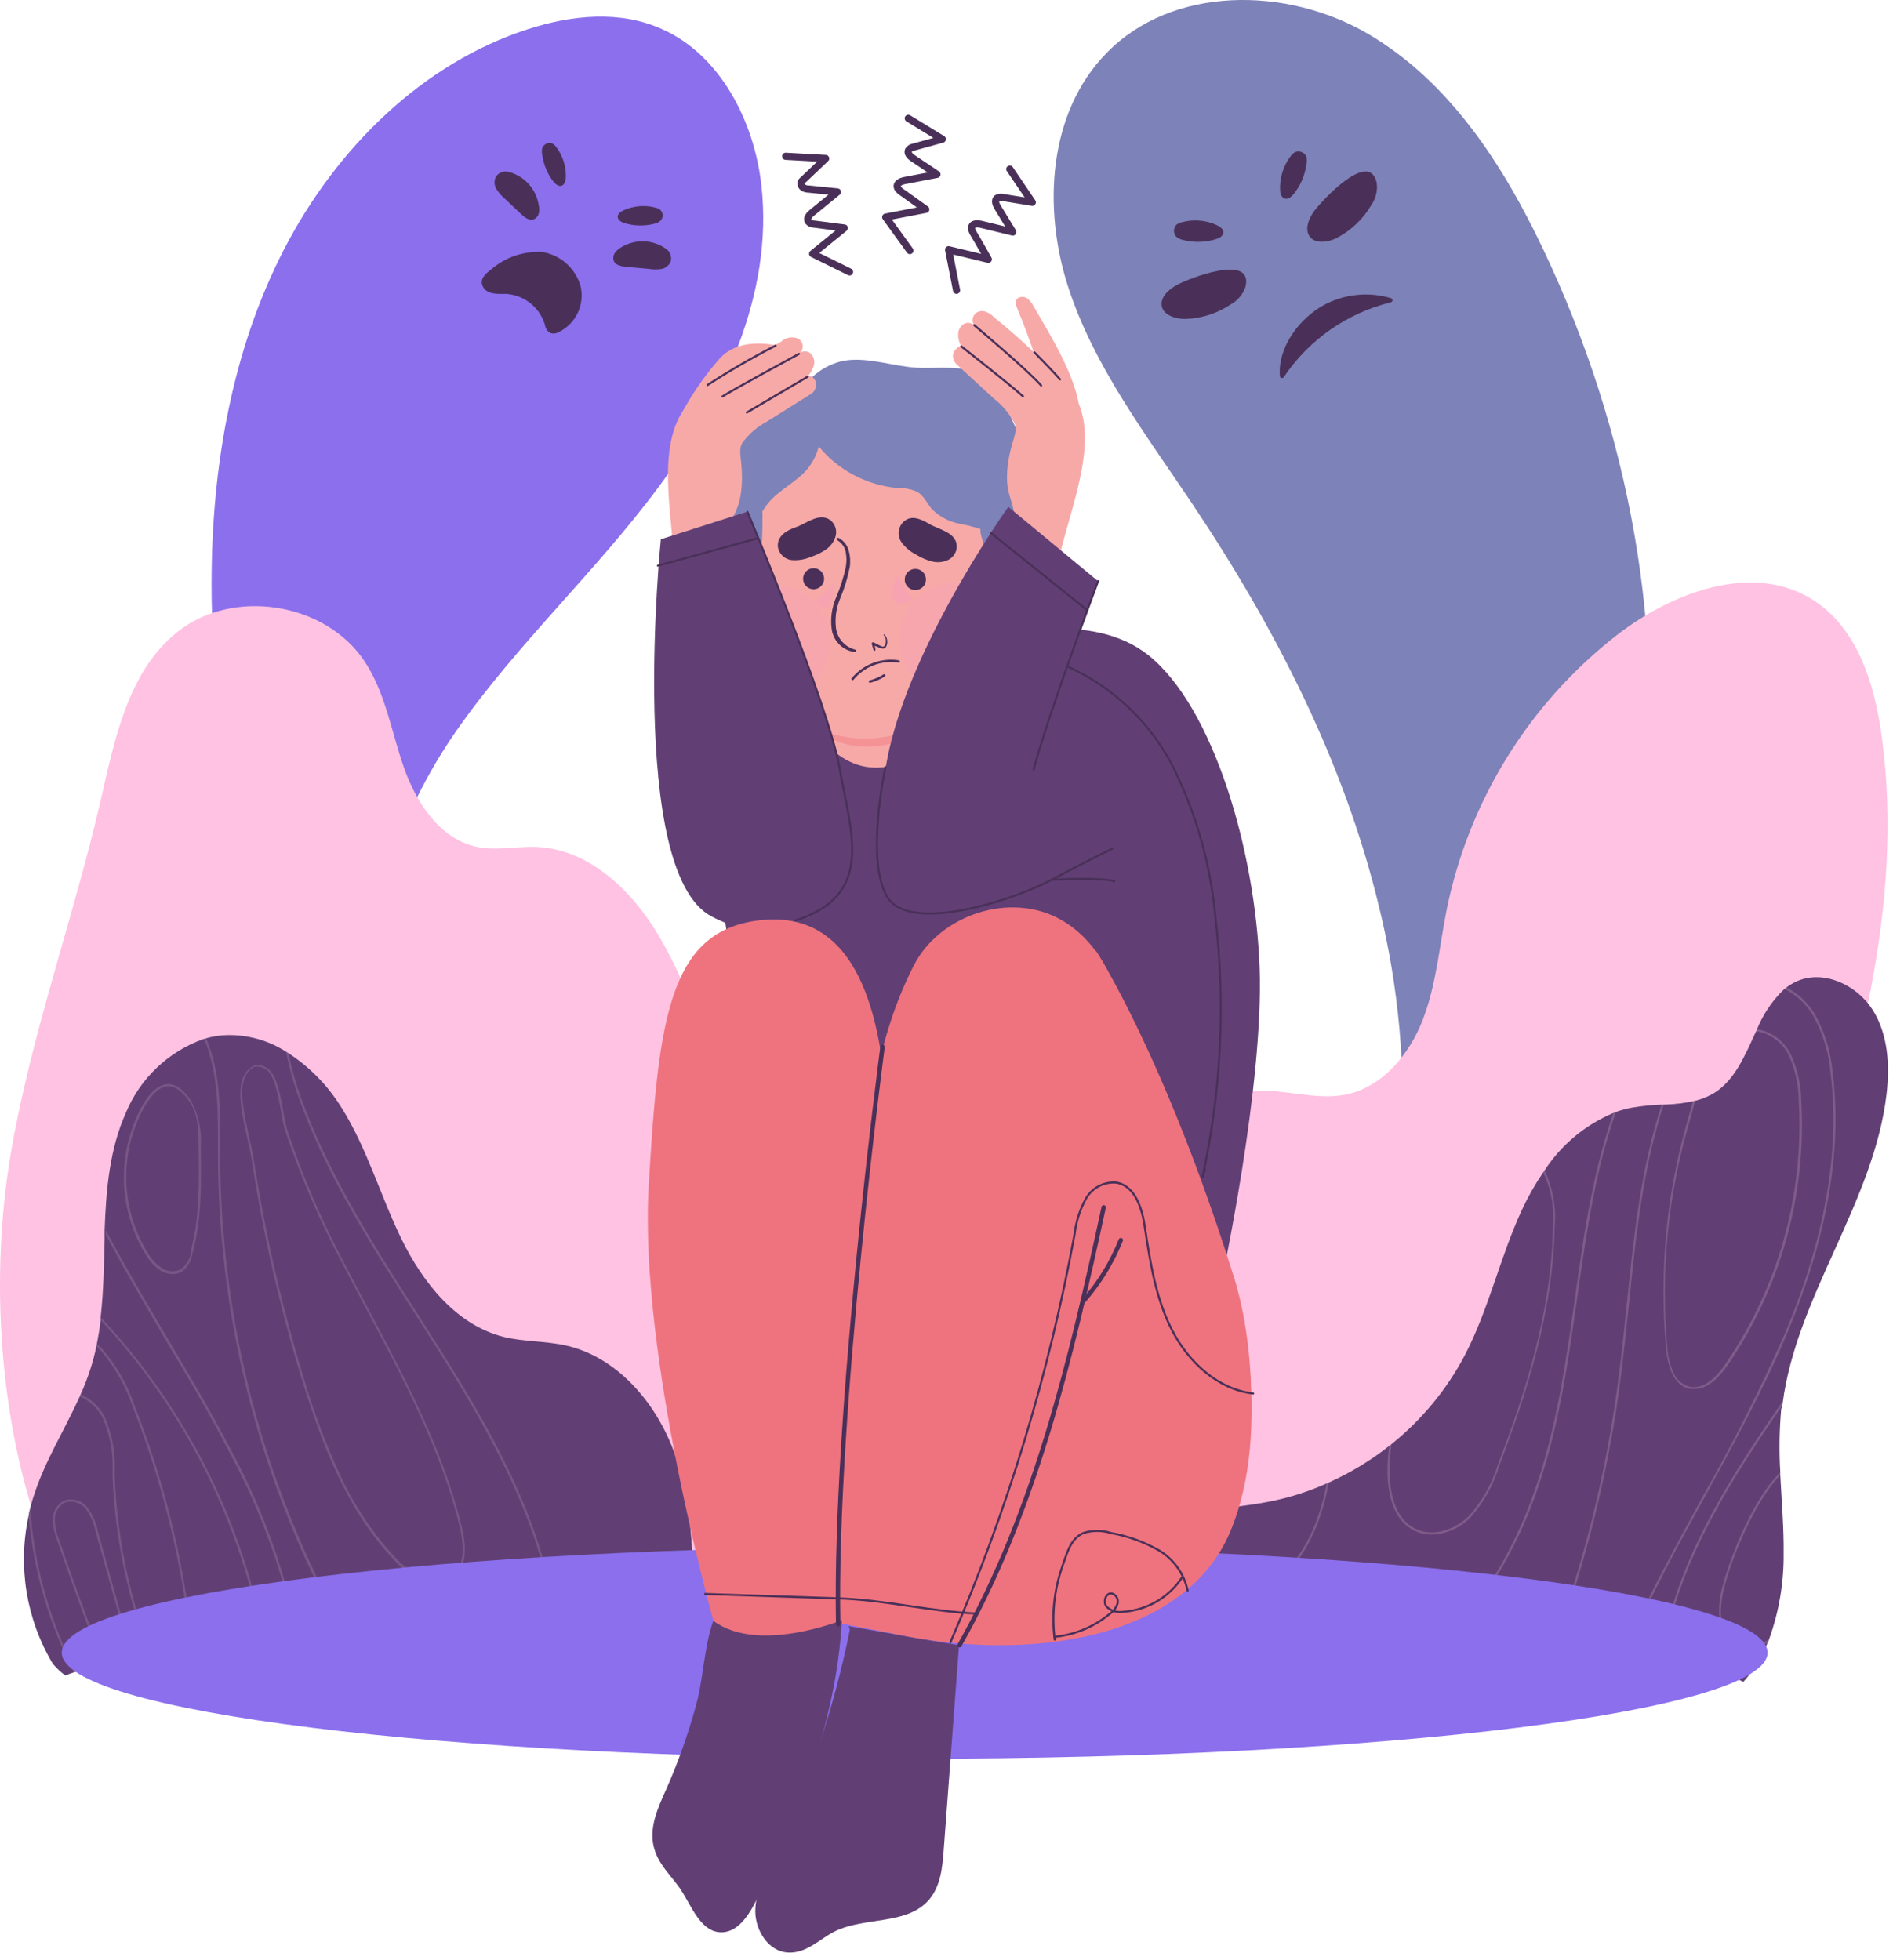 <svg width="198" height="205" viewBox="0 0 198 205" fill="none" xmlns="http://www.w3.org/2000/svg">
<path d="M22.131 61.005C22.131 49.005 24.221 36.715 29.701 26.095C35.181 15.475 44.221 6.605 55.211 3.055C59.791 1.575 64.861 1.055 69.261 3.055C75.261 5.715 78.881 12.575 79.641 19.405C80.911 30.695 75.641 41.785 69.001 50.775C62.361 59.765 54.061 67.335 47.651 76.545C42.011 84.645 36.741 97.615 39.171 108.545C36.645 105.575 34.272 102.478 32.061 99.265C29.697 95.47 27.774 91.417 26.331 87.185C23.504 78.748 22.085 69.903 22.131 61.005Z" fill="#8B6FED"/>
<path d="M56.721 15.485C56.661 15.718 56.661 15.963 56.721 16.195C56.851 17.222 57.259 18.193 57.901 19.005C58.111 19.265 58.431 19.525 58.741 19.425C59.051 19.325 59.161 18.925 59.181 18.595C59.233 17.441 58.879 16.305 58.181 15.385C58.079 15.235 57.946 15.109 57.791 15.015C57.69 14.974 57.582 14.953 57.473 14.954C57.364 14.955 57.256 14.978 57.156 15.022C57.056 15.066 56.966 15.13 56.891 15.209C56.816 15.289 56.758 15.383 56.721 15.485Z" fill="#4A3059"/>
<path d="M69.061 23.105C68.875 23.256 68.656 23.359 68.421 23.405C67.4 23.662 66.329 23.638 65.321 23.335C65.001 23.235 64.641 23.035 64.611 22.705C64.581 22.375 64.921 22.135 65.221 21.995C66.272 21.518 67.455 21.419 68.571 21.715C68.749 21.757 68.915 21.835 69.061 21.945C69.14 22.02 69.202 22.11 69.245 22.21C69.288 22.309 69.31 22.417 69.31 22.525C69.31 22.634 69.288 22.741 69.245 22.841C69.202 22.941 69.14 23.031 69.061 23.105Z" fill="#4A3059"/>
<path d="M56.741 26.355C57.684 26.513 58.562 26.938 59.271 27.58C59.98 28.221 60.49 29.053 60.741 29.975C60.948 30.917 60.83 31.9 60.407 32.766C59.984 33.633 59.281 34.33 58.411 34.745C58.259 34.833 58.087 34.879 57.911 34.879C57.735 34.879 57.563 34.833 57.411 34.745C57.174 34.524 57.022 34.227 56.981 33.905C56.709 33.041 56.185 32.277 55.475 31.712C54.766 31.147 53.905 30.807 53.001 30.735C52.171 30.735 50.861 30.865 50.461 29.865C50.181 29.145 50.811 28.605 51.331 28.215C52.819 26.907 54.763 26.238 56.741 26.355Z" fill="#4A3059"/>
<path d="M69.771 26.095C69.942 26.245 70.07 26.439 70.138 26.656C70.207 26.872 70.215 27.104 70.161 27.325C70.081 27.525 69.954 27.703 69.79 27.842C69.626 27.981 69.431 28.079 69.221 28.125C68.794 28.195 68.358 28.195 67.931 28.125L65.491 27.905C64.991 27.855 64.391 27.745 64.201 27.285C64.153 27.15 64.138 27.006 64.155 26.864C64.172 26.721 64.222 26.585 64.301 26.465C64.462 26.231 64.674 26.036 64.921 25.895C65.654 25.431 66.51 25.201 67.377 25.237C68.244 25.273 69.079 25.572 69.771 26.095Z" fill="#4A3059"/>
<path d="M53.071 17.945C52.844 17.913 52.612 17.945 52.402 18.037C52.192 18.129 52.012 18.277 51.881 18.465C51.78 18.655 51.728 18.866 51.728 19.08C51.728 19.295 51.78 19.506 51.881 19.695C52.1 20.072 52.381 20.41 52.711 20.695L54.491 22.375C54.851 22.725 55.331 23.095 55.811 22.945C55.944 22.893 56.063 22.809 56.157 22.701C56.251 22.593 56.317 22.465 56.351 22.325C56.416 22.049 56.416 21.762 56.351 21.485C56.226 20.633 55.846 19.838 55.261 19.206C54.675 18.574 53.911 18.134 53.071 17.945Z" fill="#4A3059"/>
<path d="M144.261 94.915C140.621 79.695 133.331 65.545 124.611 52.545C119.781 45.335 114.411 38.275 111.731 30.025C109.051 21.775 109.631 11.785 115.731 5.555C122.601 -1.515 134.591 -1.445 143.111 3.555C151.631 8.555 157.241 17.265 161.461 26.175C170.401 45.055 174.461 66.425 171.691 87.175C169.925 100.453 165.247 113.176 157.991 124.435C156.071 127.435 148.991 139.365 145.111 139.295C141.541 139.245 144.471 133.595 144.921 131.665C145.767 127.955 146.315 124.183 146.561 120.385C147.083 111.828 146.308 103.241 144.261 94.915Z" fill="#7D82B8"/>
<path d="M123.071 29.815C122.221 30.285 121.341 31.075 121.521 32.025C121.701 32.975 123.021 33.395 124.061 33.355C125.752 33.285 127.39 32.745 128.791 31.795C129.485 31.398 130.012 30.762 130.271 30.005C131.141 26.425 124.291 29.135 123.071 29.815Z" fill="#4A3059"/>
<path d="M137.431 22.105C136.881 22.885 136.431 23.985 137.001 24.755C137.571 25.525 138.941 25.355 139.861 24.865C141.355 24.072 142.599 22.877 143.451 21.415C143.907 20.752 144.103 19.944 144.001 19.145C143.251 15.555 138.241 21.005 137.431 22.105Z" fill="#4A3059"/>
<path d="M138.481 31.895C140.628 30.741 143.144 30.483 145.481 31.175C145.528 31.19 145.569 31.219 145.599 31.259C145.628 31.298 145.644 31.346 145.644 31.395C145.644 31.445 145.628 31.493 145.599 31.532C145.569 31.572 145.528 31.601 145.481 31.615C140.898 32.736 136.9 35.528 134.271 39.445C134.244 39.483 134.207 39.512 134.163 39.527C134.119 39.542 134.072 39.543 134.028 39.53C133.983 39.516 133.944 39.489 133.916 39.453C133.888 39.416 133.872 39.371 133.871 39.325C133.631 36.305 135.921 33.285 138.481 31.895Z" fill="#4A3059"/>
<path d="M136.641 16.385C136.706 16.645 136.706 16.916 136.641 17.175C136.498 18.324 136.033 19.409 135.301 20.305C135.071 20.585 134.731 20.885 134.371 20.765C134.011 20.645 133.911 20.225 133.891 19.855C133.84 18.585 134.232 17.337 135.001 16.325C135.12 16.161 135.269 16.022 135.441 15.915C135.551 15.867 135.669 15.841 135.788 15.839C135.908 15.836 136.027 15.858 136.138 15.901C136.25 15.945 136.352 16.01 136.438 16.093C136.524 16.176 136.593 16.276 136.641 16.385Z" fill="#4A3059"/>
<path d="M123.051 24.775C123.264 24.937 123.51 25.049 123.771 25.105C124.891 25.386 126.067 25.354 127.171 25.015C127.521 24.915 127.921 24.705 127.951 24.335C127.981 23.965 127.611 23.705 127.281 23.545C126.128 23.014 124.824 22.907 123.601 23.245C123.404 23.287 123.22 23.373 123.061 23.495C122.976 23.578 122.908 23.677 122.861 23.787C122.814 23.896 122.79 24.014 122.789 24.133C122.788 24.252 122.81 24.37 122.855 24.48C122.9 24.591 122.967 24.691 123.051 24.775Z" fill="#4A3059"/>
<path d="M1.131 120.615C3.271 108.075 7.691 96.045 10.551 83.615C12.001 77.275 13.401 70.245 18.491 66.135C24.311 61.435 34.071 62.965 38.171 69.215C40.341 72.515 40.941 76.555 42.251 80.275C43.561 83.995 46.061 87.795 49.931 88.575C51.931 88.985 54.111 88.475 56.201 88.575C61.711 88.835 66.201 93.235 68.981 97.985C72.551 104.045 74.311 110.985 76.531 117.655C78.751 124.325 81.591 131.085 86.741 135.875C91.891 140.665 99.901 143.005 106.171 139.825C111.681 137.025 114.521 130.955 117.531 125.565C120.541 120.175 124.931 114.565 131.091 114.085C134.311 113.845 137.561 115.085 140.731 114.475C144.571 113.705 147.411 110.285 148.821 106.635C150.231 102.985 150.541 99.005 151.311 95.155C153.626 83.733 159.964 73.521 169.171 66.375C175.051 61.845 183.461 58.765 189.691 62.775C194.281 65.725 196.071 71.535 196.811 76.935C199.241 94.615 194.151 112.385 188.481 129.305C185.311 138.765 181.771 148.425 175.031 155.795C166.121 165.535 152.871 169.915 140.031 173.085C107.268 181.161 73.406 183.836 39.781 181.005C26.001 179.855 10.121 176.005 4.621 161.525C-0.119 149.055 -1.079 133.595 1.131 120.615Z" fill="#FFC2E2"/>
<path d="M72.671 169.795C67.671 169.895 62.731 170.045 58.051 170.215H57.821C50.121 170.495 42.991 170.865 36.621 171.305H36.351L31.291 171.695H31.071C29.551 171.825 28.071 171.945 26.691 172.085H26.431C24.511 172.265 22.711 172.455 21.011 172.655H20.761C19.041 172.855 17.461 173.075 16.001 173.295H15.771L13.961 173.575H13.741C12.741 173.745 11.841 173.925 11.011 174.095C10.934 174.104 10.857 174.104 10.781 174.095C9.781 174.325 8.831 174.555 8.061 174.785L7.841 174.855C7.461 174.975 7.111 175.095 6.841 175.225C6.358 174.871 5.919 174.461 5.531 174.005C2.738 169.341 1.833 163.785 3.001 158.475C3.001 158.215 3.101 157.965 3.161 157.715C3.221 157.465 3.361 156.955 3.481 156.585C4.621 152.915 6.731 149.585 8.311 146.105C8.349 146.039 8.379 145.969 8.401 145.895C8.804 145.01 9.154 144.102 9.451 143.175C9.699 142.421 9.902 141.653 10.061 140.875L10.121 140.605C10.281 139.785 10.421 138.935 10.521 138.095V137.805C10.831 135.125 10.871 132.385 10.941 129.685C10.941 129.505 10.941 129.315 10.941 129.135C10.941 128.955 10.941 128.825 10.941 128.675C11.091 124.455 11.451 120.175 13.181 116.335C13.922 114.56 15.026 112.96 16.423 111.637C17.82 110.314 19.478 109.298 21.291 108.655C21.363 108.631 21.436 108.611 21.511 108.595C22.107 108.419 22.721 108.309 23.341 108.265C25.613 108.126 27.871 108.699 29.801 109.905C29.891 109.953 29.978 110.006 30.061 110.065C32.346 111.533 34.273 113.495 35.701 115.805C38.411 120.085 39.781 125.065 42.021 129.625C44.261 134.185 47.751 138.565 52.671 139.805C54.791 140.325 57.011 140.225 59.141 140.695C64.551 141.885 68.621 146.695 70.511 151.865C72.401 157.035 72.511 162.755 72.571 168.295L72.671 169.795Z" fill="#613F75"/>
<g opacity="0.42">
<path opacity="0.42" d="M8.061 175.005L7.841 175.075C5.132 169.922 3.486 164.277 3.001 158.475C3.001 158.215 3.101 157.965 3.161 157.715C3.568 163.758 5.238 169.648 8.061 175.005Z" fill="#E5C3D1"/>
<path opacity="0.42" d="M12.001 154.465C12.268 160.958 13.62 167.359 16.001 173.405H15.771C13.388 167.339 12.036 160.917 11.771 154.405V153.845C11.857 151.906 11.494 149.972 10.711 148.195C10.187 147.24 9.365 146.481 8.371 146.035C8.409 145.969 8.439 145.899 8.461 145.825C9.505 146.288 10.366 147.082 10.911 148.085C11.719 149.915 12.092 151.907 12.001 153.905V154.465Z" fill="#E5C3D1"/>
<path opacity="0.42" d="M31.291 171.725H31.071C29.756 164.837 27.395 158.19 24.071 152.015C21.911 147.825 19.461 143.695 17.071 139.705C15.071 136.255 12.951 132.705 11.071 129.115C11.071 128.965 11.071 128.805 11.071 128.655C13.071 132.395 15.201 136.025 17.311 139.595C19.681 143.595 22.131 147.715 24.311 151.915C27.638 158.123 29.992 164.804 31.291 171.725Z" fill="#E5C3D1"/>
<path opacity="0.42" d="M33.601 165.875C34.488 167.749 35.489 169.566 36.601 171.315H36.331C35.23 169.587 34.228 167.797 33.331 165.955C26.467 151.979 22.866 136.626 22.801 121.055V119.635C22.801 116.185 22.801 112.635 21.641 109.385C21.55 109.13 21.447 108.88 21.331 108.635C21.403 108.611 21.476 108.591 21.551 108.575C21.661 108.815 21.761 109.065 21.851 109.305C23.051 112.585 23.041 116.175 23.031 119.635V121.055C23.11 136.604 26.724 151.93 33.601 165.875Z" fill="#E5C3D1"/>
<path opacity="0.42" d="M58.051 170.215H57.821C57.76 168.158 57.445 166.115 56.881 164.135C54.311 154.465 48.801 145.835 43.461 137.475C39.051 130.565 34.461 123.475 31.581 115.695C30.844 113.818 30.282 111.876 29.901 109.895C29.991 109.943 30.078 109.996 30.161 110.055C30.538 111.957 31.084 113.821 31.791 115.625C34.701 123.335 39.251 130.465 43.651 137.355C49.001 145.725 54.521 154.355 57.101 164.085C57.664 166.083 57.983 168.141 58.051 170.215Z" fill="#E5C3D1"/>
<path opacity="0.42" d="M20.621 172.115C20.73 172.335 20.86 172.542 21.011 172.735H20.761C20.63 172.567 20.516 172.386 20.421 172.195C19.926 171.058 19.615 169.85 19.501 168.615V168.435C18.464 161.137 16.578 153.985 13.881 147.125C13.157 144.976 12.03 142.983 10.561 141.255C10.42 141.109 10.27 140.972 10.111 140.845L10.171 140.575C10.361 140.745 10.541 140.915 10.721 141.105C12.22 142.847 13.364 144.865 14.091 147.045C16.799 153.919 18.685 161.089 19.711 168.405V168.585C19.82 169.804 20.127 170.996 20.621 172.115Z" fill="#E5C3D1"/>
<path opacity="0.42" d="M26.931 171.435C26.87 171.675 26.79 171.909 26.691 172.135H26.431C26.55 171.889 26.644 171.631 26.711 171.365C26.978 169.802 26.851 168.197 26.341 166.695C23.514 156.003 18.094 146.173 10.561 138.075V137.785C18.2 145.925 23.698 155.835 26.561 166.625C27.09 168.171 27.217 169.827 26.931 171.435Z" fill="#E5C3D1"/>
<path opacity="0.42" d="M21.001 119.915C21.131 118.211 20.755 116.507 19.921 115.015C19.061 113.785 18.181 113.245 17.281 113.405C15.281 113.775 13.891 117.465 13.411 119.405C12.912 121.397 12.818 123.468 13.134 125.497C13.45 127.525 14.17 129.47 15.251 131.215C15.63 131.877 16.157 132.442 16.791 132.865C17.17 133.1 17.605 133.227 18.051 133.235C18.403 133.243 18.751 133.15 19.051 132.965C19.651 132.474 20.044 131.774 20.151 131.005C21.131 127.375 21.051 123.585 21.001 119.915ZM20.001 130.915C19.882 131.628 19.505 132.273 18.941 132.725C18.628 132.886 18.279 132.961 17.927 132.944C17.576 132.926 17.236 132.816 16.941 132.625C16.337 132.217 15.834 131.677 15.471 131.045C14.408 129.324 13.7 127.408 13.387 125.409C13.075 123.41 13.164 121.369 13.651 119.405C14.201 117.255 15.651 113.945 17.341 113.625C18.151 113.475 18.961 113.985 19.771 115.125C20.771 116.525 20.771 118.405 20.771 119.915C20.821 123.575 20.901 127.345 19.931 130.925L20.001 130.915Z" fill="#E5C3D1"/>
<path opacity="0.42" d="M48.311 159.705C46.381 151.705 42.431 144.235 38.611 137.035C37.761 135.435 36.881 133.785 36.041 132.155C33.654 127.664 31.647 122.981 30.041 118.155C29.876 117.574 29.749 116.983 29.661 116.385C29.351 114.585 28.951 112.385 28.001 111.755C27.791 111.59 27.544 111.478 27.28 111.429C27.017 111.38 26.747 111.396 26.491 111.475C26.184 111.649 25.917 111.886 25.709 112.17C25.5 112.455 25.354 112.78 25.281 113.125C24.871 114.585 25.431 117.125 25.881 119.125C26.051 119.895 26.221 120.625 26.311 121.195C26.721 123.835 27.191 126.505 27.721 129.125C28.781 134.295 30.091 139.465 31.641 144.485C33.641 150.875 36.301 158.115 41.431 163.345C42.544 164.611 44.094 165.411 45.771 165.585C46.391 165.597 46.996 165.392 47.481 165.005C48.631 164.005 48.921 162.245 48.311 159.705ZM47.311 164.765C45.701 166.025 43.311 164.845 41.571 163.125C39.074 160.478 37.03 157.437 35.521 154.125C34.054 150.942 32.821 147.657 31.831 144.295C30.291 139.295 28.971 134.125 27.921 128.965C27.391 126.345 26.921 123.675 26.501 121.035C26.411 120.455 26.251 119.735 26.071 118.965C25.631 116.965 25.071 114.505 25.471 113.105C25.534 112.793 25.662 112.497 25.846 112.237C26.03 111.977 26.267 111.758 26.541 111.595C26.66 111.556 26.785 111.536 26.911 111.535C27.248 111.553 27.573 111.664 27.851 111.855C28.711 112.405 29.121 114.675 29.411 116.335C29.5 116.939 29.627 117.537 29.791 118.125C31.409 122.982 33.436 127.692 35.851 132.205C36.691 133.835 37.571 135.495 38.421 137.095C42.231 144.275 46.171 151.715 48.091 159.695C48.671 162.205 48.411 163.895 47.301 164.765H47.311Z" fill="#E5C3D1"/>
<path opacity="0.42" d="M5.731 158.875C5.748 159.624 5.904 160.363 6.191 161.055C7.718 165.475 9.324 169.885 11.011 174.285C10.934 174.294 10.857 174.294 10.781 174.285C9.101 169.945 7.501 165.535 6.001 161.135C5.702 160.415 5.539 159.645 5.521 158.865C5.524 158.465 5.635 158.074 5.843 157.732C6.051 157.391 6.347 157.112 6.701 156.925C7.14 156.778 7.615 156.773 8.058 156.909C8.501 157.045 8.89 157.317 9.171 157.685C9.696 158.409 10.057 159.238 10.231 160.115L14.001 173.725H13.781L10.001 160.175C9.836 159.33 9.496 158.53 9.001 157.825C8.751 157.494 8.404 157.248 8.008 157.122C7.612 156.997 7.186 156.998 6.791 157.125C6.473 157.295 6.207 157.546 6.02 157.854C5.834 158.163 5.734 158.515 5.731 158.875Z" fill="#E5C3D1"/>
</g>
<path d="M186.321 147.215C186.114 149.456 186.078 151.709 186.211 153.955C186.211 154.055 186.211 154.155 186.211 154.255C186.351 156.995 186.591 159.745 186.561 162.485C186.589 165.521 186.078 168.538 185.051 171.395C185.051 171.505 184.951 171.635 184.901 171.755C184.293 173.273 183.427 174.674 182.341 175.895C180.951 175.105 178.061 174.365 173.931 173.675H173.701C172.601 173.485 171.421 173.315 170.151 173.145H169.911C167.711 172.845 165.271 172.565 162.611 172.305H162.371C159.131 171.985 155.581 171.695 151.761 171.425H151.461C141.201 170.725 128.981 170.195 115.551 169.915H115.331H112.451C112.943 167.76 113.89 165.735 115.228 163.976C116.566 162.217 118.265 160.764 120.211 159.715C120.401 159.625 120.591 159.525 120.781 159.455L121.041 159.345C122.081 158.922 123.155 158.587 124.251 158.345C124.349 158.331 124.446 158.311 124.541 158.285C127.231 157.745 130.051 157.565 132.761 157.035C134.826 156.631 136.839 155.993 138.761 155.135C138.849 155.111 138.934 155.074 139.011 155.025C141.294 153.998 143.44 152.691 145.401 151.135L145.651 150.935C148.753 148.425 151.315 145.313 153.181 141.785C155.721 136.945 156.881 131.495 159.181 126.535C159.813 125.171 160.556 123.86 161.401 122.615C161.451 122.545 161.491 122.475 161.541 122.415C163.309 119.697 165.862 117.58 168.861 116.345L169.131 116.245C169.652 116.063 170.187 115.923 170.731 115.825C171.776 115.651 172.832 115.548 173.891 115.515H174.111C175.154 115.486 176.192 115.359 177.211 115.135L177.461 115.075C178.097 114.908 178.706 114.652 179.271 114.315C181.451 112.965 182.491 110.425 183.611 107.995L183.721 107.775C184.348 106.166 185.313 104.71 186.551 103.505L186.751 103.345C187.143 103.03 187.577 102.77 188.041 102.575C190.831 101.415 194.221 103.025 195.851 105.575C197.481 108.125 197.671 111.355 197.331 114.365C196.021 125.735 187.921 135.465 186.451 146.785C186.451 146.955 186.401 147.115 186.381 147.275C186.361 147.435 186.321 147.185 186.321 147.215Z" fill="#613F75"/>
<g opacity="0.47">
<path opacity="0.47" d="M121.051 159.175C120.95 159.651 120.806 160.116 120.621 160.565C119.926 162.097 119.107 163.568 118.171 164.965C117.138 166.482 116.264 168.1 115.561 169.795H115.341C116.04 168.055 116.925 166.395 117.981 164.845C118.906 163.456 119.719 161.995 120.411 160.475C120.578 160.093 120.705 159.694 120.791 159.285L121.051 159.175Z" fill="#E5C3D1"/>
<path opacity="0.47" d="M169.081 116.105C168.09 118.959 167.305 121.88 166.731 124.845C165.991 128.465 165.471 132.205 164.951 135.845C164.051 142.245 163.111 148.845 161.031 155.095C159.079 161.087 155.929 166.62 151.771 171.355H151.471C155.682 166.61 158.862 161.043 160.811 155.005C162.891 148.795 163.811 142.185 164.731 135.795C165.241 132.175 165.731 128.445 166.501 124.795C167.075 121.883 167.847 119.013 168.811 116.205L169.081 116.105Z" fill="#E5C3D1"/>
<path opacity="0.47" d="M186.401 146.625C186.401 146.795 186.351 146.955 186.331 147.115C181.191 154.575 176.241 162.335 174.331 171.115C174.144 171.95 174.007 172.795 173.921 173.645H173.691C173.774 172.787 173.914 171.935 174.111 171.095C176.061 162.105 181.161 154.205 186.401 146.625Z" fill="#E5C3D1"/>
<path opacity="0.47" d="M170.371 136.505C170.091 139.135 169.811 141.845 169.471 144.505C168.216 153.983 165.919 163.292 162.621 172.265H162.381C165.693 163.296 167.994 153.985 169.241 144.505C169.591 141.865 169.871 139.155 170.141 136.505C170.861 129.415 171.621 122.145 173.841 115.395H174.061C171.841 122.125 171.091 129.405 170.371 136.505Z" fill="#E5C3D1"/>
<path opacity="0.47" d="M186.841 139.645C184.371 145.475 181.281 151.125 178.291 156.585C176.841 159.245 175.291 161.985 173.921 164.725C172.492 167.44 171.236 170.242 170.161 173.115H169.921C171.006 170.214 172.275 167.385 173.721 164.645C175.131 161.915 176.641 159.165 178.091 156.505C181.219 151.012 184.07 145.365 186.631 139.585C190.871 129.585 192.491 120.335 191.461 112.175C191.282 110.067 190.654 108.022 189.621 106.175C188.889 104.94 187.801 103.954 186.501 103.345L186.701 103.185C187.998 103.819 189.082 104.816 189.821 106.055C190.868 107.919 191.502 109.985 191.681 112.115C192.731 120.315 191.091 129.575 186.841 139.645Z" fill="#E5C3D1"/>
<path opacity="0.47" d="M188.411 115.195C188.396 113.522 188.032 111.87 187.341 110.345C187.011 109.631 186.51 109.008 185.882 108.534C185.254 108.059 184.519 107.747 183.741 107.625H183.671L183.561 107.845H183.711C184.452 107.964 185.152 108.264 185.75 108.717C186.348 109.171 186.826 109.764 187.141 110.445C187.803 111.945 188.144 113.566 188.141 115.205C188.697 124.959 185.992 134.619 180.451 142.665C179.191 144.485 177.954 145.272 176.741 145.025C176.345 144.922 175.98 144.726 175.675 144.453C175.371 144.18 175.136 143.838 174.991 143.455C174.652 142.637 174.449 141.769 174.391 140.885C173.682 132.967 174.465 124.985 176.701 117.355C176.841 116.905 176.961 116.415 177.101 115.905L177.371 114.905L177.121 114.965L176.881 115.845C176.741 116.345 176.621 116.845 176.481 117.285C174.81 123.101 173.975 129.125 174.001 135.175C174.001 137.085 174.081 138.995 174.251 140.895C174.421 142.795 174.981 144.895 176.771 145.245C176.937 145.26 177.105 145.26 177.271 145.245C178.411 145.245 179.571 144.415 180.721 142.745C186.252 134.661 188.956 124.975 188.411 115.195Z" fill="#E5C3D1"/>
<path opacity="0.47" d="M182.161 172.055C181.598 171.848 181.104 171.489 180.733 171.018C180.362 170.546 180.13 169.981 180.061 169.385C180.008 169.092 179.985 168.794 179.991 168.495C180.018 167.571 180.162 166.653 180.421 165.765C181.011 163.435 183.321 157.245 186.221 154.255C186.221 154.155 186.221 154.055 186.221 153.955C182.951 157.135 180.591 164.155 180.221 165.705C179.845 166.907 179.726 168.174 179.871 169.425C179.947 170.063 180.199 170.667 180.598 171.17C180.997 171.673 181.527 172.056 182.131 172.275C182.385 172.344 182.648 172.377 182.911 172.375C183.621 172.35 184.311 172.136 184.911 171.755C184.961 171.635 185.021 171.505 185.061 171.395C184.655 171.71 184.185 171.933 183.684 172.047C183.183 172.161 182.663 172.164 182.161 172.055Z" fill="#E5C3D1"/>
<path opacity="0.47" d="M161.491 122.275C161.441 122.335 161.401 122.405 161.351 122.475C162.23 124.282 162.603 126.293 162.431 128.295C162.281 137.295 159.431 145.925 156.651 153.225C156.041 155.189 155.018 157 153.651 158.535C152.361 159.815 150.101 160.805 148.151 159.925C145.331 158.645 145.221 154.665 145.411 152.415C145.411 151.875 145.511 151.335 145.581 150.795L145.331 150.995C145.261 151.475 145.221 151.935 145.181 152.395C144.991 154.705 145.111 158.785 148.061 160.135C148.591 160.367 149.163 160.486 149.741 160.485C151.278 160.429 152.735 159.785 153.811 158.685C155.188 157.13 156.212 155.295 156.811 153.305C159.591 145.985 162.451 137.305 162.611 128.305C162.8 126.231 162.412 124.144 161.491 122.275Z" fill="#E5C3D1"/>
<path opacity="0.47" d="M139.001 154.885C138.729 156.569 138.266 158.216 137.621 159.795C135.621 164.655 131.491 168.175 127.121 168.735C126.816 168.772 126.508 168.789 126.201 168.785C124.421 168.785 122.601 168.135 121.921 166.555C121.341 165.205 121.811 163.645 122.361 162.315C122.922 160.911 123.56 159.539 124.271 158.205C124.369 158.191 124.466 158.171 124.561 158.145C123.818 159.525 123.15 160.944 122.561 162.395C122.041 163.695 121.561 165.185 122.131 166.465C122.881 168.225 125.131 168.755 127.131 168.465C131.411 167.915 135.451 164.465 137.451 159.665C138.067 158.149 138.513 156.57 138.781 154.955C138.857 154.941 138.931 154.918 139.001 154.885Z" fill="#E5C3D1"/>
</g>
<path d="M95.671 183.925C144.94 183.925 184.881 178.956 184.881 172.825C184.881 166.695 144.94 161.725 95.671 161.725C46.402 161.725 6.461 166.695 6.461 172.825C6.461 178.956 46.402 183.925 95.671 183.925Z" fill="#8B6FED"/>
<path d="M101.821 67.225C101.821 67.225 101.971 67.165 102.251 67.085C104.411 66.405 114.191 63.755 120.151 68.545C126.891 73.965 131.311 88.875 131.751 101.245C132.191 113.615 127.751 134.055 127.751 134.055H79.611C79.611 134.055 76.741 100.145 75.411 93.625C74.081 87.105 80.491 74.405 82.591 73.405C84.691 72.405 102.001 67.165 102.001 67.165" fill="#613F75"/>
<path d="M102.661 66.785C101.841 70.055 100.981 73.415 98.991 76.135C97.001 78.855 93.581 80.825 90.291 80.135C87.201 79.435 85.001 76.605 84.001 73.625L84.571 73.495C90.671 72.119 96.57 69.965 102.121 67.085L102.661 66.785Z" fill="#F7A9A8"/>
<g style="mix-blend-mode:multiply" opacity="0.44">
<path d="M101.501 69.355C100.432 71.766 98.923 73.957 97.051 75.815C95.106 77.416 92.625 78.217 90.111 78.055C88.213 77.993 86.416 77.184 85.111 75.805C84.813 75.509 84.597 75.14 84.485 74.735C84.373 74.33 84.368 73.903 84.471 73.495C90.571 72.119 96.47 69.965 102.021 67.085C102.071 67.876 101.891 68.665 101.501 69.355Z" fill="#EF737E"/>
</g>
<path d="M103.291 66.885C108.711 68.255 111.681 61.665 109.561 59.055C107.831 56.915 105.971 57.915 105.001 58.695C104.765 58.895 104.544 59.112 104.341 59.345L103.881 62.675L103.291 66.865V66.885Z" fill="#F7A9A8"/>
<path d="M107.661 60.845C106.964 61.185 106.349 61.673 105.859 62.273C105.368 62.874 105.014 63.574 104.821 64.325" stroke="#4A3059" stroke-width="0.26" stroke-linecap="round" stroke-linejoin="round"/>
<path d="M106.391 61.785C106.729 62.079 106.967 62.472 107.069 62.908C107.171 63.344 107.134 63.802 106.961 64.215" stroke="#4A3059" stroke-width="0.26" stroke-linecap="round" stroke-linejoin="round"/>
<path d="M77.591 67.275H77.691C77.971 67.296 78.251 67.296 78.531 67.275C79.103 67.264 79.672 67.177 80.221 67.015L79.411 61.355L79.171 59.775C78.394 59.185 77.516 58.742 76.581 58.465C75.868 58.264 75.114 58.264 74.401 58.465C73.709 58.683 73.108 59.122 72.691 59.715C71.001 62.005 73.521 66.695 77.591 67.275Z" fill="#F7A9A8"/>
<path d="M75.601 60.515C76.154 61.057 76.583 61.712 76.859 62.435C77.135 63.158 77.252 63.933 77.201 64.705" stroke="#4A3059" stroke-width="0.26" stroke-linecap="round" stroke-linejoin="round"/>
<path d="M76.511 61.805C76.098 61.978 75.75 62.278 75.516 62.66C75.283 63.042 75.176 63.489 75.211 63.935" stroke="#4A3059" stroke-width="0.26" stroke-linecap="round" stroke-linejoin="round"/>
<path d="M77.071 58.485C77.071 58.745 77.071 58.985 77.071 59.235C77.137 60.241 77.258 61.242 77.431 62.235C77.431 62.465 77.521 62.705 77.561 62.945L77.711 63.645C77.711 63.885 77.811 64.125 77.871 64.365C78.091 65.305 78.371 66.255 78.691 67.195C78.921 67.855 79.191 68.505 79.481 69.195C80.095 70.558 80.878 71.838 81.811 73.005C82.772 74.279 84.007 75.319 85.424 76.05C86.842 76.78 88.406 77.182 90.001 77.225H90.621C90.791 77.235 90.961 77.235 91.131 77.225H91.241C94.704 76.993 97.936 75.41 100.241 72.815C100.892 72.107 101.48 71.344 102.001 70.535C102.668 69.41 103.237 68.229 103.701 67.005C103.697 66.986 103.697 66.965 103.701 66.945C103.831 66.635 103.941 66.325 104.051 65.945C104.323 65.112 104.551 64.264 104.731 63.405C105.04 61.908 105.207 60.384 105.231 58.855V58.805C105.341 52.355 102.911 45.715 96.801 42.805C95.895 42.357 94.938 42.022 93.951 41.805C92.889 41.589 91.804 41.502 90.721 41.545C87.43 41.633 84.277 42.884 81.821 45.075C78.001 48.565 76.871 53.585 77.071 58.485Z" fill="#F7A9A8"/>
<g opacity="0.35">
<g style="mix-blend-mode:multiply" opacity="0.33">
<path d="M77.481 62.345C78.035 66.205 79.536 69.867 81.851 73.005C83.347 72.779 84.701 71.99 85.634 70.798C86.567 69.606 87.01 68.103 86.87 66.596C86.731 65.089 86.021 63.692 84.885 62.691C83.749 61.691 82.274 61.163 80.761 61.215C79.579 61.254 78.436 61.647 77.481 62.345Z" fill="#F68BD0"/>
</g>
<g style="mix-blend-mode:multiply" opacity="0.33">
<path d="M94.001 67.005C94.022 67.784 94.196 68.551 94.513 69.263C94.83 69.974 95.285 70.616 95.85 71.152C96.416 71.688 97.082 72.107 97.809 72.386C98.537 72.664 99.312 72.797 100.091 72.775H100.321C100.951 72.069 101.513 71.306 102.001 70.495C102.676 69.385 103.251 68.217 103.721 67.005C103.851 66.665 103.971 66.325 104.081 66.005C104.358 65.173 104.585 64.325 104.761 63.465C104.602 63.247 104.428 63.04 104.241 62.845C103.395 61.938 102.285 61.32 101.068 61.078C99.852 60.836 98.59 60.982 97.461 61.495C97.231 61.598 97.007 61.715 96.791 61.845C95.923 62.395 95.211 63.158 94.722 64.061C94.234 64.965 93.985 65.978 94.001 67.005Z" fill="#F68BD0"/>
</g>
</g>
<path d="M94.641 60.745C94.669 60.961 94.76 61.164 94.903 61.328C95.046 61.493 95.234 61.611 95.443 61.67C95.653 61.728 95.875 61.724 96.082 61.657C96.289 61.59 96.472 61.464 96.608 61.294C96.744 61.124 96.827 60.918 96.847 60.701C96.867 60.484 96.822 60.267 96.719 60.075C96.616 59.883 96.459 59.726 96.267 59.623C96.075 59.52 95.858 59.476 95.641 59.495C95.492 59.509 95.347 59.552 95.216 59.623C95.084 59.694 94.968 59.791 94.875 59.907C94.781 60.024 94.713 60.158 94.672 60.303C94.632 60.447 94.621 60.597 94.641 60.745Z" fill="#4A3059"/>
<path d="M84.001 60.555C84.008 60.776 84.081 60.989 84.21 61.167C84.34 61.345 84.519 61.481 84.727 61.556C84.934 61.63 85.159 61.641 85.372 61.587C85.586 61.532 85.778 61.415 85.924 61.25C86.07 61.085 86.163 60.88 86.191 60.661C86.219 60.443 86.181 60.221 86.082 60.024C85.982 59.828 85.826 59.665 85.633 59.559C85.441 59.452 85.22 59.405 85.001 59.425C84.722 59.451 84.463 59.582 84.277 59.792C84.091 60.002 83.992 60.275 84.001 60.555Z" fill="#4A3059"/>
<g style="mix-blend-mode:multiply" opacity="0.33">
<g style="mix-blend-mode:multiply" opacity="0.67">
<path d="M87.141 61.005C86.629 61.706 86.012 62.324 85.311 62.835C85.311 62.835 86.181 64.105 86.751 63.375C87.107 62.64 87.243 61.816 87.141 61.005Z" fill="#F68BD0"/>
</g>
<g style="mix-blend-mode:multiply" opacity="0.67">
<path d="M93.811 60.285C94.295 61.104 94.829 61.893 95.411 62.645C95.411 62.645 94.211 63.645 93.561 62.825C92.911 62.005 93.811 60.285 93.811 60.285Z" fill="#F68BD0"/>
</g>
</g>
<path d="M82.821 58.575C83.505 58.626 84.192 58.509 84.821 58.235C85.391 58.053 85.93 57.787 86.421 57.445C86.918 57.098 87.273 56.583 87.421 55.995C87.484 55.702 87.465 55.397 87.364 55.114C87.263 54.831 87.086 54.582 86.851 54.395C85.691 53.555 84.351 54.755 83.261 55.125C82.331 55.445 81.261 56.015 81.361 57.205C81.422 57.562 81.598 57.888 81.861 58.135C82.125 58.383 82.462 58.537 82.821 58.575Z" fill="#4A3059"/>
<path d="M94.301 56.725C94.706 57.264 95.229 57.702 95.831 58.005C96.339 58.322 96.892 58.562 97.471 58.715C98.054 58.868 98.672 58.804 99.211 58.535C99.478 58.397 99.701 58.188 99.854 57.929C100.008 57.672 100.087 57.376 100.081 57.075C99.971 55.645 98.191 55.385 97.201 54.795C96.211 54.205 95.201 53.795 94.391 54.685C94.147 54.965 94.006 55.319 93.99 55.69C93.973 56.06 94.083 56.425 94.301 56.725Z" fill="#4A3059"/>
<path d="M87.731 56.265C87.997 56.405 88.229 56.601 88.412 56.839C88.595 57.077 88.724 57.352 88.791 57.645C88.942 58.21 88.969 58.8 88.871 59.375C88.646 60.483 88.311 61.565 87.871 62.605C87.453 63.603 87.308 64.693 87.451 65.765C87.537 66.283 87.772 66.764 88.127 67.149C88.482 67.535 88.942 67.808 89.451 67.935C89.468 67.938 89.485 67.944 89.499 67.953C89.514 67.961 89.527 67.973 89.537 67.987C89.548 68.001 89.555 68.017 89.559 68.034C89.563 68.051 89.564 68.068 89.561 68.085C89.554 68.115 89.538 68.142 89.515 68.162C89.491 68.182 89.462 68.194 89.431 68.195C88.827 68.121 88.264 67.853 87.826 67.431C87.388 67.009 87.098 66.456 87.001 65.855C86.838 64.705 86.997 63.531 87.461 62.465C87.895 61.453 88.23 60.402 88.461 59.325C88.561 58.8 88.561 58.261 88.461 57.735C88.412 57.482 88.309 57.241 88.161 57.029C88.013 56.817 87.822 56.639 87.601 56.505C87.57 56.488 87.547 56.46 87.536 56.427C87.525 56.394 87.526 56.357 87.541 56.325C87.548 56.308 87.559 56.292 87.573 56.279C87.587 56.266 87.604 56.257 87.622 56.251C87.64 56.245 87.659 56.244 87.678 56.246C87.697 56.249 87.715 56.255 87.731 56.265Z" fill="#4A3059"/>
<path d="M92.471 66.335C92.567 66.413 92.645 66.511 92.7 66.621C92.755 66.731 92.786 66.852 92.791 66.975C92.834 67.226 92.781 67.483 92.641 67.695C92.411 67.965 92.061 67.765 91.891 67.695L91.261 67.435L91.451 67.285L91.571 67.925C91.577 67.953 91.572 67.982 91.557 68.007C91.542 68.031 91.519 68.048 91.491 68.055C91.478 68.058 91.464 68.058 91.451 68.056C91.438 68.053 91.425 68.048 91.414 68.041C91.403 68.033 91.393 68.024 91.386 68.013C91.378 68.001 91.373 67.989 91.371 67.975L91.181 67.345C91.171 67.311 91.175 67.274 91.192 67.242C91.209 67.211 91.237 67.187 91.271 67.175C91.303 67.165 91.338 67.165 91.371 67.175L91.981 67.485C92.191 67.595 92.381 67.685 92.491 67.565C92.613 67.394 92.666 67.184 92.641 66.975C92.642 66.87 92.622 66.765 92.583 66.667C92.543 66.57 92.485 66.481 92.411 66.405L92.471 66.325V66.335Z" fill="#4A3059"/>
<path d="M89.181 71.005C89.755 70.307 90.502 69.77 91.348 69.45C92.193 69.129 93.108 69.034 94.001 69.175" stroke="#4A3059" stroke-width="0.25" stroke-linecap="round" stroke-linejoin="round"/>
<path d="M91.001 71.275C91.523 71.137 92.022 70.921 92.481 70.635" stroke="#4A3059" stroke-width="0.26" stroke-linecap="round" stroke-linejoin="round"/>
<path d="M83.311 41.895C83.87 44.361 85.214 46.579 87.141 48.215C89.094 49.868 91.519 50.862 94.071 51.055C94.73 51.034 95.385 51.171 95.981 51.455C96.641 51.865 96.981 52.645 97.451 53.225C98.25 54.029 99.276 54.57 100.391 54.775C101.501 54.979 102.587 55.297 103.631 55.725C104.153 55.937 104.612 56.281 104.962 56.722C105.313 57.164 105.543 57.688 105.631 58.245C107.111 58.005 108.081 56.425 108.631 55.055C109.321 53.305 109.991 51.355 109.301 49.595C108.722 48.52 108.025 47.514 107.221 46.595C106.49 45.354 105.874 44.049 105.381 42.695C104.873 41.328 103.963 40.146 102.771 39.305C100.771 38.065 98.171 38.595 95.771 38.445C93.371 38.295 90.771 37.315 88.321 37.715C87.2 37.93 86.152 38.426 85.275 39.158C84.399 39.889 83.723 40.831 83.311 41.895Z" fill="#7D82B8"/>
<path d="M85.451 43.165C85.811 44.148 85.909 45.207 85.733 46.238C85.558 47.27 85.116 48.237 84.451 49.045C83.281 50.445 81.451 51.235 80.321 52.645C78.901 54.405 78.531 57.005 76.811 58.465C76.338 58.254 75.926 57.928 75.61 57.518C75.294 57.108 75.085 56.626 75.001 56.115C74.801 55.105 74.801 54.066 75.001 53.055C75.631 49.405 76.831 45.605 79.681 43.245C80.534 42.485 81.597 42 82.731 41.855C83.265 41.742 83.822 41.809 84.314 42.046C84.806 42.283 85.206 42.677 85.451 43.165Z" fill="#7D82B8"/>
<path d="M78.591 62.595C78.921 62.515 79.051 62.125 79.111 61.805C79.554 59.27 79.769 56.699 79.751 54.125C79.775 53.748 79.738 53.37 79.641 53.005C79.585 52.815 79.482 52.642 79.34 52.504C79.198 52.365 79.023 52.266 78.831 52.215C76.931 51.825 76.301 55.875 76.441 57.125C76.551 58.005 77.651 62.815 78.591 62.595Z" fill="#7D82B8"/>
<path d="M103.071 62.055C103.067 62.219 103.099 62.381 103.167 62.53C103.235 62.679 103.335 62.811 103.461 62.915C103.607 62.982 103.771 63 103.928 62.966C104.085 62.932 104.226 62.847 104.331 62.725C104.533 62.474 104.677 62.18 104.751 61.865C105.141 60.655 105.521 59.445 105.901 58.235C106.254 57.427 106.342 56.527 106.151 55.665C106.046 55.395 105.887 55.148 105.684 54.94C105.482 54.731 105.24 54.566 104.972 54.453C104.704 54.34 104.417 54.282 104.126 54.283C103.836 54.283 103.548 54.342 103.281 54.455C101.981 55.075 102.781 56.135 102.911 57.125C103.111 58.725 102.881 60.425 103.071 62.055Z" fill="#7D82B8"/>
<path d="M106.101 54.705C106.211 52.285 105.021 51.935 105.401 48.705C105.701 46.185 106.511 45.285 106.131 44.325C105.627 43.309 104.899 42.419 104.001 41.725L100.311 38.335C99.891 37.955 99.691 37.775 99.671 37.205C99.651 36.635 100.371 36.105 100.541 36.205C100.331 35.844 100.22 35.433 100.221 35.015C100.21 34.805 100.252 34.595 100.343 34.405C100.434 34.214 100.571 34.05 100.741 33.925C100.913 33.803 101.122 33.745 101.332 33.762C101.542 33.778 101.74 33.868 101.891 34.015C101.807 33.895 101.753 33.757 101.732 33.612C101.712 33.467 101.725 33.319 101.772 33.18C101.818 33.041 101.897 32.915 102.001 32.812C102.105 32.708 102.232 32.631 102.371 32.585C102.861 32.405 103.471 32.645 104.061 33.255C106.74 35.419 109.25 37.782 111.571 40.325C115.571 44.465 112.251 52.265 110.881 57.885C109.183 56.991 107.582 55.925 106.101 54.705Z" fill="#F7A9A8"/>
<path d="M106.431 32.345C106.271 31.965 106.131 31.485 106.431 31.195C106.579 31.096 106.753 31.044 106.931 31.044C107.109 31.044 107.283 31.096 107.431 31.195C107.715 31.413 107.944 31.694 108.101 32.015C109.841 35.015 112.481 39.265 112.891 42.635C112.891 42.995 112.091 42.235 111.891 42.565C111.816 42.74 111.687 42.886 111.524 42.983C111.36 43.08 111.17 43.123 110.981 43.105C110.521 43.045 110.281 42.605 110.101 42.215C108.781 39.005 107.821 35.615 106.431 32.345Z" fill="#F7A9A8"/>
<path d="M100.551 36.225C100.551 36.225 105.391 40.005 107.001 41.445" stroke="#4A3059" stroke-width="0.22" stroke-linecap="round" stroke-linejoin="round"/>
<path d="M101.901 34.005C101.901 34.005 107.521 38.725 108.901 40.315" stroke="#4A3059" stroke-width="0.22" stroke-linecap="round" stroke-linejoin="round"/>
<path d="M108.191 36.845C108.191 36.845 110.401 39.085 110.871 39.675" stroke="#4A3059" stroke-width="0.22" stroke-linecap="round" stroke-linejoin="round"/>
<path d="M105.461 53.005C105.461 53.005 93.641 69.535 92.461 81.705C91.281 93.875 92.691 99.615 102.521 96.635C112.351 93.655 120.971 90.635 120.971 90.635L108.111 79.725L114.851 60.775L105.461 53.005Z" fill="#613F75"/>
<path d="M114.851 60.775C114.851 60.775 109.661 74.625 108.111 80.475" stroke="#4A3059" stroke-width="0.22" stroke-linecap="round" stroke-linejoin="round"/>
<path d="M92.611 80.225C92.611 80.225 90.471 90.085 92.831 93.845C95.191 97.605 105.831 94.215 109.991 92.005C114.151 89.795 116.321 88.765 116.321 88.765" stroke="#4A3059" stroke-width="0.22" stroke-linecap="round" stroke-linejoin="round"/>
<path d="M110.001 92.005C110.001 92.005 115.161 91.715 116.551 92.155" stroke="#4A3059" stroke-width="0.22" stroke-linecap="round" stroke-linejoin="round"/>
<path d="M103.631 55.725L113.661 63.765" stroke="#4A3059" stroke-width="0.22" stroke-linecap="round" stroke-linejoin="round"/>
<path d="M111.711 69.725C116.583 71.933 120.532 75.77 122.881 80.575C125.193 85.354 126.626 90.509 127.111 95.795C128.192 104.916 127.74 114.154 125.771 123.125C125.861 122.835 125.951 122.555 126.051 122.275" stroke="#4A3059" stroke-width="0.22" stroke-linecap="round" stroke-linejoin="round"/>
<path d="M75.821 56.485C76.151 54.075 77.381 53.955 77.581 50.745C77.741 48.215 77.111 47.185 77.651 46.305C78.328 45.38 79.207 44.621 80.221 44.085L84.461 41.425C84.941 41.125 85.211 41.005 85.341 40.425C85.471 39.845 84.991 39.185 84.491 39.355C84.8 39.017 85.023 38.609 85.141 38.165C85.186 37.961 85.181 37.749 85.127 37.548C85.073 37.346 84.971 37.16 84.831 37.005C84.682 36.857 84.485 36.764 84.276 36.744C84.066 36.724 83.856 36.778 83.681 36.895C83.786 36.792 83.865 36.665 83.912 36.525C83.959 36.385 83.972 36.236 83.951 36.09C83.93 35.944 83.874 35.804 83.789 35.684C83.704 35.563 83.591 35.464 83.461 35.395C83.162 35.278 82.835 35.249 82.52 35.311C82.205 35.373 81.914 35.524 81.681 35.745C78.652 37.401 75.751 39.279 73.001 41.365C68.301 44.715 70.191 53.005 70.531 58.765C72.365 58.183 74.138 57.419 75.821 56.485Z" fill="#F7A9A8"/>
<path d="M71.051 43.695C72.217 41.422 73.665 39.306 75.361 37.395C77.681 35.015 81.651 36.235 81.651 36.235L71.051 43.695Z" fill="#F7A9A8"/>
<path d="M84.491 39.385C84.491 39.385 79.001 42.625 78.121 43.135" stroke="#4A3059" stroke-width="0.22" stroke-linecap="round" stroke-linejoin="round"/>
<path d="M83.571 37.005C83.571 37.005 76.191 41.005 75.571 41.465" stroke="#4A3059" stroke-width="0.22" stroke-linecap="round" stroke-linejoin="round"/>
<path d="M81.121 36.145C78.678 37.394 76.301 38.769 74.001 40.265" stroke="#4A3059" stroke-width="0.22" stroke-linecap="round" stroke-linejoin="round"/>
<path d="M69.121 56.395L78.121 53.525C78.121 53.525 88.561 78.005 88.891 85.565C89.221 93.125 83.261 100.475 74.421 95.835C65.581 91.195 69.121 56.395 69.121 56.395Z" fill="#613F75"/>
<path d="M78.171 53.525C78.171 53.525 86.611 73.525 87.821 80.365C89.031 87.205 91.541 93.625 83.151 96.275" stroke="#4A3059" stroke-width="0.22" stroke-linecap="round" stroke-linejoin="round"/>
<path d="M68.821 59.155L79.281 56.285" stroke="#4A3059" stroke-width="0.22" stroke-linecap="round" stroke-linejoin="round"/>
<path d="M88.871 170.515C87.23 178.716 84.542 186.671 80.871 194.185C80.001 196.005 79.001 197.855 79.001 199.865C79.001 201.875 80.361 204.045 82.361 204.185C84.361 204.325 85.711 202.765 87.361 201.955C90.531 200.425 94.901 201.335 97.181 198.655C98.381 197.255 98.581 195.275 98.711 193.425C99.251 186.305 99.784 179.182 100.311 172.055C96.541 171.435 92.531 170.725 88.761 170.055C88.831 170.265 88.911 170.355 88.871 170.515Z" fill="#613F75"/>
<path d="M129.081 133.615C129.081 133.615 133.481 149.025 128.621 160.305C123.761 171.585 107.481 173.695 94.251 171.005C81.021 168.315 80.191 169.485 73.001 156.375C67.761 146.755 70.651 135.915 70.651 135.915L72.171 131.405L129.081 133.615Z" fill="#EF737E"/>
<path d="M69.661 187.175C68.841 189.005 67.911 191.005 68.351 193.005C68.791 195.005 70.271 196.155 71.281 197.725C72.371 199.445 73.281 201.855 75.191 202.055C77.101 202.255 78.351 200.285 79.191 198.545C83.931 189.085 87.821 178.835 88.111 168.115C88.111 168.675 79.991 168.265 79.251 168.195C77.351 168.015 75.361 167.325 74.571 169.615C73.631 172.305 73.571 175.615 72.791 178.385C71.967 181.389 70.921 184.327 69.661 187.175Z" fill="#613F75"/>
<g style="mix-blend-mode:multiply" opacity="0.06">
<path d="M69.661 187.175C68.841 189.005 67.911 191.005 68.351 193.005C68.791 195.005 70.271 196.155 71.281 197.725C72.371 199.445 73.281 201.855 75.191 202.055C77.101 202.255 78.351 200.285 79.191 198.545C83.931 189.085 87.821 178.835 88.111 168.115C88.111 168.675 79.991 168.265 79.251 168.195C77.351 168.015 75.361 167.325 74.571 169.615C73.631 172.305 73.571 175.615 72.791 178.385C71.967 181.389 70.921 184.327 69.661 187.175Z" fill="#613F75"/>
</g>
<path d="M88.631 168.375C88.631 156.645 88.831 144.895 89.491 133.185C90.091 122.565 90.621 110.555 95.611 100.905C98.331 95.655 105.731 93.165 111.041 96.225C116.041 99.115 117.601 105.155 118.231 110.495C120.141 126.765 112.921 142.805 108.231 158.015C106.938 162.169 105.628 166.312 104.301 170.445C104.301 170.445 95.261 172.065 88.631 168.375Z" fill="#EF737E"/>
<path d="M88.631 169.215C88.631 169.215 79.501 173.095 74.631 169.515C74.631 169.515 66.821 141.795 67.851 124.065C68.881 106.335 70.001 97.125 79.791 96.205C90.791 95.205 92.171 108.715 92.791 115.575C93.411 122.435 88.631 169.215 88.631 169.215Z" fill="#EF737E"/>
<path d="M114.631 99.425C114.631 99.425 121.811 110.425 129.081 133.615C131.931 142.705 131.501 157.185 127.081 162.045C122.661 166.905 101.591 171.615 101.591 171.615L114.631 99.425Z" fill="#EF737E"/>
<path d="M115.441 126.255C112.041 141.945 108.331 157.955 100.361 172.055" stroke="#4A3059" stroke-width="0.46" stroke-linecap="round" stroke-linejoin="round"/>
<path d="M113.371 136.005C115.005 134.132 116.311 131.995 117.231 129.685" stroke="#4A3059" stroke-width="0.46" stroke-linecap="round" stroke-linejoin="round"/>
<path d="M99.401 171.765C105.344 158.066 109.705 143.733 112.401 129.045C112.549 127.762 112.943 126.52 113.561 125.385C113.873 124.82 114.342 124.357 114.912 124.053C115.482 123.75 116.128 123.618 116.771 123.675C118.771 124.015 119.511 126.485 119.771 128.515C120.331 132.175 120.921 135.905 122.631 139.185C124.341 142.465 127.391 145.295 131.071 145.725" stroke="#4A3059" stroke-width="0.22" stroke-linecap="round" stroke-linejoin="round"/>
<path d="M110.321 171.465C109.984 168.881 110.258 166.254 111.121 163.795C111.611 162.405 111.961 160.925 113.301 160.325C114.25 160.02 115.272 160.02 116.221 160.325C117.98 160.635 119.672 161.247 121.221 162.135C121.986 162.59 122.648 163.2 123.164 163.925C123.681 164.649 124.041 165.474 124.221 166.345" stroke="#4A3059" stroke-width="0.22" stroke-linecap="round" stroke-linejoin="round"/>
<path d="M110.281 171.175C112.407 170.971 114.423 170.135 116.071 168.775C116.455 168.514 116.743 168.135 116.891 167.695C116.921 167.585 116.929 167.47 116.914 167.356C116.899 167.243 116.861 167.134 116.803 167.035C116.746 166.936 116.669 166.85 116.577 166.782C116.486 166.713 116.382 166.663 116.271 166.635C115.641 166.575 115.341 167.545 115.751 168.035C115.984 168.253 116.264 168.413 116.569 168.503C116.875 168.594 117.197 168.611 117.511 168.555C118.733 168.465 119.918 168.098 120.977 167.481C122.036 166.864 122.94 166.014 123.621 164.995" stroke="#4A3059" stroke-width="0.22" stroke-linecap="round" stroke-linejoin="round"/>
<path d="M92.311 109.475C92.311 109.475 87.231 147.755 87.671 169.855" stroke="#4A3059" stroke-width="0.46" stroke-linecap="round" stroke-linejoin="round"/>
<path d="M73.761 166.695L87.681 167.155C92.681 167.315 97.291 168.545 102.261 168.745" stroke="#4A3059" stroke-width="0.22" stroke-linecap="round" stroke-linejoin="round"/>
<path d="M88.861 28.435L85.001 26.535L88.311 23.845L85.221 23.445C84.941 23.445 84.611 23.335 84.501 23.065C84.391 22.795 84.671 22.455 84.931 22.245L87.591 20.075L84.591 19.775C84.251 19.775 83.831 19.625 83.791 19.285C83.751 18.945 83.951 18.875 84.111 18.715L86.361 16.575L82.181 16.345" stroke="#4A3059" stroke-width="0.75" stroke-linecap="round" stroke-linejoin="round"/>
<path d="M95.171 26.205L92.641 22.705L96.831 21.895L94.301 20.085C94.071 19.925 93.811 19.695 93.841 19.415C93.871 19.135 94.281 18.945 94.611 18.885L98.001 18.235L95.481 16.545C95.201 16.355 94.881 16.045 95.011 15.735C95.071 15.64 95.151 15.559 95.246 15.498C95.342 15.438 95.449 15.399 95.561 15.385L98.561 14.555L95.001 12.375" stroke="#4A3059" stroke-width="0.75" stroke-linecap="round" stroke-linejoin="round"/>
<path d="M100.051 30.355C99.781 28.945 99.501 27.525 99.221 26.115L103.371 27.115C102.851 26.215 102.371 25.315 101.821 24.415C101.671 24.175 101.531 23.855 101.681 23.615C101.831 23.375 102.271 23.375 102.601 23.455L105.931 24.265L104.351 21.685C104.171 21.395 104.011 20.975 104.261 20.745C104.355 20.685 104.461 20.646 104.571 20.631C104.682 20.615 104.794 20.624 104.901 20.655L107.971 21.155L105.621 17.685" stroke="#4A3059" stroke-width="0.75" stroke-linecap="round" stroke-linejoin="round"/>
</svg>
